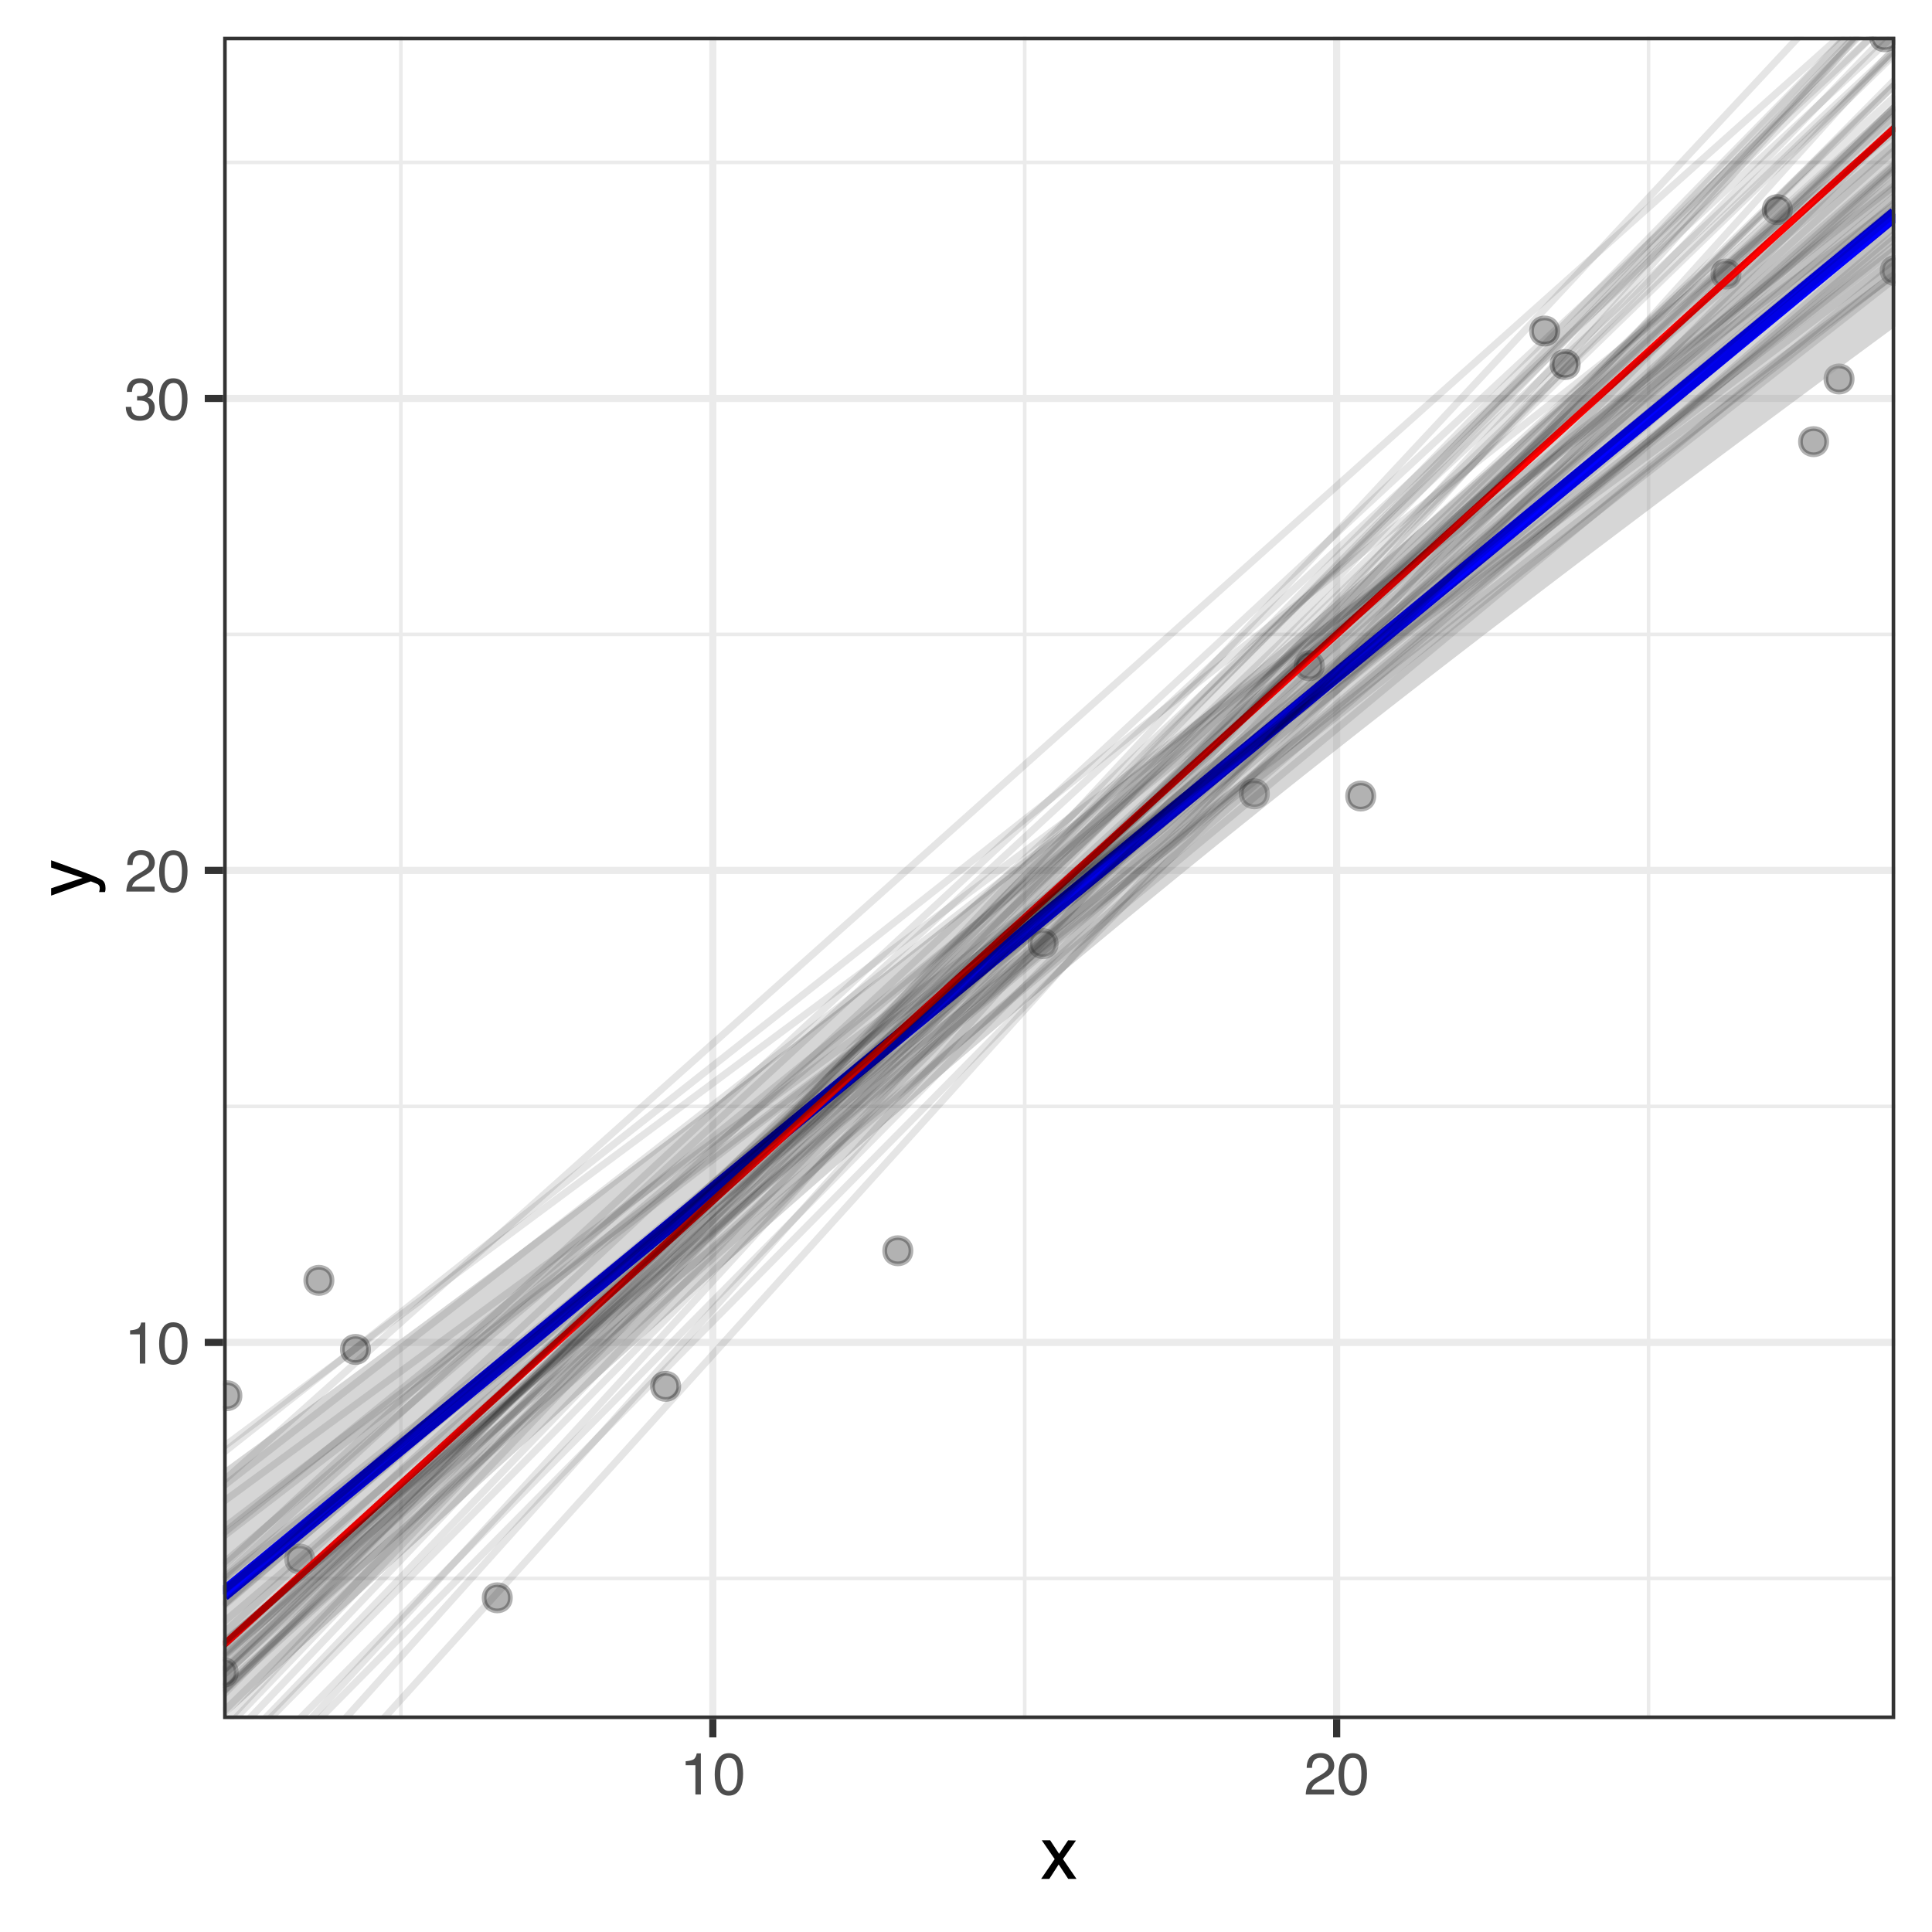 <?xml version="1.0" encoding="UTF-8"?>
<svg xmlns="http://www.w3.org/2000/svg" xmlns:xlink="http://www.w3.org/1999/xlink" width="288pt" height="288pt" viewBox="0 0 288 288" version="1.1">
<defs>
<g>
<symbol overflow="visible" id="glyph0-0">
<path style="stroke:none;" d="M 0.281 0 L 0.281 -6.312 L 5.297 -6.312 L 5.297 0 Z M 4.5 -0.797 L 4.5 -5.516 L 1.078 -5.516 L 1.078 -0.797 Z M 4.5 -0.797 "/>
</symbol>
<symbol overflow="visible" id="glyph0-1">
<path style="stroke:none;" d="M 0.844 -4.359 L 0.844 -4.953 C 1.395 -5.004 1.781 -5.094 2 -5.219 C 2.227 -5.344 2.395 -5.645 2.5 -6.125 L 3.109 -6.125 L 3.109 0 L 2.297 0 L 2.297 -4.359 Z M 0.844 -4.359 "/>
</symbol>
<symbol overflow="visible" id="glyph0-2">
<path style="stroke:none;" d="M 2.375 -6.156 C 3.176 -6.156 3.754 -5.828 4.109 -5.172 C 4.379 -4.66 4.516 -3.961 4.516 -3.078 C 4.516 -2.242 4.391 -1.555 4.141 -1.016 C 3.785 -0.223 3.195 0.172 2.375 0.172 C 1.633 0.172 1.082 -0.148 0.719 -0.797 C 0.426 -1.328 0.281 -2.047 0.281 -2.953 C 0.281 -3.648 0.367 -4.25 0.547 -4.75 C 0.879 -5.688 1.488 -6.156 2.375 -6.156 Z M 2.375 -0.531 C 2.77 -0.531 3.086 -0.707 3.328 -1.062 C 3.566 -1.426 3.688 -2.086 3.688 -3.047 C 3.688 -3.754 3.598 -4.332 3.422 -4.781 C 3.254 -5.227 2.922 -5.453 2.422 -5.453 C 1.973 -5.453 1.641 -5.238 1.422 -4.812 C 1.211 -4.383 1.109 -3.754 1.109 -2.922 C 1.109 -2.297 1.176 -1.789 1.312 -1.406 C 1.52 -0.82 1.875 -0.531 2.375 -0.531 Z M 2.375 -0.531 "/>
</symbol>
<symbol overflow="visible" id="glyph0-3">
<path style="stroke:none;" d="M 0.281 0 C 0.301 -0.531 0.406 -0.988 0.594 -1.375 C 0.789 -1.77 1.164 -2.129 1.719 -2.453 L 2.547 -2.922 C 2.91 -3.141 3.164 -3.328 3.312 -3.484 C 3.551 -3.711 3.672 -3.984 3.672 -4.297 C 3.672 -4.648 3.562 -4.93 3.344 -5.141 C 3.133 -5.359 2.848 -5.469 2.484 -5.469 C 1.961 -5.469 1.598 -5.266 1.391 -4.859 C 1.285 -4.648 1.227 -4.352 1.219 -3.969 L 0.422 -3.969 C 0.43 -4.5 0.531 -4.938 0.719 -5.281 C 1.051 -5.875 1.645 -6.172 2.5 -6.172 C 3.195 -6.172 3.707 -5.977 4.031 -5.594 C 4.363 -5.219 4.531 -4.797 4.531 -4.328 C 4.531 -3.836 4.352 -3.414 4 -3.062 C 3.801 -2.863 3.441 -2.617 2.922 -2.328 L 2.344 -2 C 2.062 -1.844 1.836 -1.695 1.672 -1.562 C 1.391 -1.312 1.211 -1.035 1.141 -0.734 L 4.5 -0.734 L 4.5 0 Z M 0.281 0 "/>
</symbol>
<symbol overflow="visible" id="glyph0-4">
<path style="stroke:none;" d="M 2.281 0.172 C 1.551 0.172 1.02 -0.023 0.688 -0.422 C 0.363 -0.828 0.203 -1.316 0.203 -1.891 L 1.016 -1.891 C 1.047 -1.492 1.117 -1.203 1.234 -1.016 C 1.441 -0.691 1.805 -0.531 2.328 -0.531 C 2.734 -0.531 3.055 -0.641 3.297 -0.859 C 3.547 -1.078 3.672 -1.359 3.672 -1.703 C 3.672 -2.129 3.539 -2.426 3.281 -2.594 C 3.031 -2.758 2.672 -2.844 2.203 -2.844 C 2.148 -2.844 2.098 -2.844 2.047 -2.844 C 1.992 -2.844 1.941 -2.844 1.891 -2.844 L 1.891 -3.516 C 1.973 -3.516 2.039 -3.508 2.094 -3.5 C 2.145 -3.5 2.203 -3.5 2.266 -3.5 C 2.555 -3.5 2.797 -3.547 2.984 -3.641 C 3.305 -3.797 3.469 -4.082 3.469 -4.5 C 3.469 -4.801 3.359 -5.035 3.141 -5.203 C 2.922 -5.367 2.672 -5.453 2.391 -5.453 C 1.867 -5.453 1.508 -5.281 1.312 -4.938 C 1.207 -4.75 1.145 -4.477 1.125 -4.125 L 0.359 -4.125 C 0.359 -4.582 0.453 -4.973 0.641 -5.297 C 0.953 -5.867 1.504 -6.156 2.297 -6.156 C 2.93 -6.156 3.422 -6.016 3.766 -5.734 C 4.109 -5.461 4.281 -5.062 4.281 -4.531 C 4.281 -4.145 4.176 -3.836 3.969 -3.609 C 3.844 -3.461 3.68 -3.348 3.484 -3.266 C 3.805 -3.172 4.055 -3 4.234 -2.75 C 4.422 -2.5 4.516 -2.191 4.516 -1.828 C 4.516 -1.234 4.316 -0.75 3.922 -0.375 C 3.535 -0.008 2.988 0.172 2.281 0.172 Z M 2.281 0.172 "/>
</symbol>
<symbol overflow="visible" id="glyph1-0">
<path style="stroke:none;" d="M 0.359 0 L 0.359 -7.891 L 6.625 -7.891 L 6.625 0 Z M 5.625 -0.984 L 5.625 -6.906 L 1.344 -6.906 L 1.344 -0.984 Z M 5.625 -0.984 "/>
</symbol>
<symbol overflow="visible" id="glyph1-1">
<path style="stroke:none;" d="M 0.156 -5.75 L 1.406 -5.75 L 2.734 -3.734 L 4.078 -5.75 L 5.25 -5.719 L 3.312 -2.953 L 5.328 0 L 4.094 0 L 2.672 -2.156 L 1.281 0 L 0.062 0 L 2.078 -2.953 Z M 0.156 -5.75 "/>
</symbol>
<symbol overflow="visible" id="glyph2-0">
<path style="stroke:none;" d="M 0 -0.359 L -7.891 -0.359 L -7.891 -6.625 L 0 -6.625 Z M -0.984 -5.625 L -6.906 -5.625 L -6.906 -1.344 L -0.984 -1.344 Z M -0.984 -5.625 "/>
</symbol>
<symbol overflow="visible" id="glyph2-1">
<path style="stroke:none;" d="M -5.75 -4.297 L -5.75 -5.375 C -5.383 -5.238 -4.547 -4.938 -3.234 -4.469 C -2.242 -4.113 -1.438 -3.816 -0.812 -3.578 C 0.656 -3.023 1.551 -2.633 1.875 -2.406 C 2.195 -2.176 2.359 -1.781 2.359 -1.219 C 2.359 -1.082 2.352 -0.977 2.344 -0.906 C 2.332 -0.832 2.312 -0.742 2.281 -0.641 L 1.406 -0.641 C 1.445 -0.805 1.473 -0.926 1.484 -1 C 1.492 -1.07 1.5 -1.141 1.5 -1.203 C 1.5 -1.379 1.469 -1.508 1.406 -1.594 C 1.352 -1.676 1.285 -1.75 1.203 -1.812 C 1.172 -1.82 1.02 -1.883 0.75 -2 C 0.488 -2.113 0.297 -2.191 0.172 -2.234 L -5.75 -0.109 L -5.75 -1.203 L -1.062 -2.75 Z M -5.891 -2.75 Z M -5.891 -2.75 "/>
</symbol>
</g>
<clipPath id="clip1">
  <path d="M 33.262 5.48 L 282.52 5.48 L 282.52 256.258 L 33.262 256.258 Z M 33.262 5.48 "/>
</clipPath>
<clipPath id="clip2">
  <path d="M 33.262 235 L 282.52 235 L 282.52 236 L 33.262 236 Z M 33.262 235 "/>
</clipPath>
<clipPath id="clip3">
  <path d="M 33.262 164 L 282.52 164 L 282.52 166 L 33.262 166 Z M 33.262 164 "/>
</clipPath>
<clipPath id="clip4">
  <path d="M 33.262 94 L 282.52 94 L 282.52 95 L 33.262 95 Z M 33.262 94 "/>
</clipPath>
<clipPath id="clip5">
  <path d="M 33.262 23 L 282.52 23 L 282.52 25 L 33.262 25 Z M 33.262 23 "/>
</clipPath>
<clipPath id="clip6">
  <path d="M 59 5.48 L 61 5.48 L 61 256.258 L 59 256.258 Z M 59 5.48 "/>
</clipPath>
<clipPath id="clip7">
  <path d="M 152 5.48 L 154 5.48 L 154 256.258 L 152 256.258 Z M 152 5.48 "/>
</clipPath>
<clipPath id="clip8">
  <path d="M 245 5.48 L 247 5.48 L 247 256.258 L 245 256.258 Z M 245 5.48 "/>
</clipPath>
<clipPath id="clip9">
  <path d="M 33.262 199 L 282.52 199 L 282.52 201 L 33.262 201 Z M 33.262 199 "/>
</clipPath>
<clipPath id="clip10">
  <path d="M 33.262 129 L 282.52 129 L 282.52 131 L 33.262 131 Z M 33.262 129 "/>
</clipPath>
<clipPath id="clip11">
  <path d="M 33.262 58 L 282.52 58 L 282.52 60 L 33.262 60 Z M 33.262 58 "/>
</clipPath>
<clipPath id="clip12">
  <path d="M 105 5.48 L 107 5.48 L 107 256.258 L 105 256.258 Z M 105 5.48 "/>
</clipPath>
<clipPath id="clip13">
  <path d="M 198 5.48 L 200 5.48 L 200 256.258 L 198 256.258 Z M 198 5.48 "/>
</clipPath>
<clipPath id="clip14">
  <path d="M 278 5.48 L 282.52 5.48 L 282.52 8 L 278 8 Z M 278 5.48 "/>
</clipPath>
<clipPath id="clip15">
  <path d="M 33.262 206 L 36 206 L 36 211 L 33.262 211 Z M 33.262 206 "/>
</clipPath>
<clipPath id="clip16">
  <path d="M 33.262 205 L 37 205 L 37 211 L 33.262 211 Z M 33.262 205 "/>
</clipPath>
<clipPath id="clip17">
  <path d="M 33.262 247 L 36 247 L 36 252 L 33.262 252 Z M 33.262 247 "/>
</clipPath>
<clipPath id="clip18">
  <path d="M 33.262 246 L 36 246 L 36 252 L 33.262 252 Z M 33.262 246 "/>
</clipPath>
<clipPath id="clip19">
  <path d="M 280 38 L 282.52 38 L 282.52 43 L 280 43 Z M 280 38 "/>
</clipPath>
<clipPath id="clip20">
  <path d="M 33.262 15 L 282.52 15 L 282.52 256.258 L 33.262 256.258 Z M 33.262 15 "/>
</clipPath>
<clipPath id="clip21">
  <path d="M 33.262 30 L 282.52 30 L 282.52 239 L 33.262 239 Z M 33.262 30 "/>
</clipPath>
<clipPath id="clip22">
  <path d="M 33.262 18 L 282.52 18 L 282.52 246 L 33.262 246 Z M 33.262 18 "/>
</clipPath>
<clipPath id="clip23">
  <path d="M 33.262 5.48 L 282 5.48 L 282 254 L 33.262 254 Z M 33.262 5.48 "/>
</clipPath>
<clipPath id="clip24">
  <path d="M 33.262 6 L 282.52 6 L 282.52 256.258 L 33.262 256.258 Z M 33.262 6 "/>
</clipPath>
<clipPath id="clip25">
  <path d="M 33.262 24 L 282.52 24 L 282.52 253 L 33.262 253 Z M 33.262 24 "/>
</clipPath>
<clipPath id="clip26">
  <path d="M 33.262 28 L 282.52 28 L 282.52 238 L 33.262 238 Z M 33.262 28 "/>
</clipPath>
<clipPath id="clip27">
  <path d="M 33.262 27 L 282.52 27 L 282.52 240 L 33.262 240 Z M 33.262 27 "/>
</clipPath>
<clipPath id="clip28">
  <path d="M 33.262 5.48 L 282.52 5.48 L 282.52 250 L 33.262 250 Z M 33.262 5.48 "/>
</clipPath>
<clipPath id="clip29">
  <path d="M 33.262 30 L 282.52 30 L 282.52 238 L 33.262 238 Z M 33.262 30 "/>
</clipPath>
<clipPath id="clip30">
  <path d="M 33.262 21 L 282.52 21 L 282.52 248 L 33.262 248 Z M 33.262 21 "/>
</clipPath>
<clipPath id="clip31">
  <path d="M 33.262 35 L 282.52 35 L 282.52 236 L 33.262 236 Z M 33.262 35 "/>
</clipPath>
<clipPath id="clip32">
  <path d="M 33.262 20 L 282.52 20 L 282.52 234 L 33.262 234 Z M 33.262 20 "/>
</clipPath>
<clipPath id="clip33">
  <path d="M 33.262 40 L 282.52 40 L 282.52 237 L 33.262 237 Z M 33.262 40 "/>
</clipPath>
<clipPath id="clip34">
  <path d="M 33.262 7 L 282.52 7 L 282.52 249 L 33.262 249 Z M 33.262 7 "/>
</clipPath>
<clipPath id="clip35">
  <path d="M 33.262 16 L 282.52 16 L 282.52 246 L 33.262 246 Z M 33.262 16 "/>
</clipPath>
<clipPath id="clip36">
  <path d="M 33.262 40 L 282.52 40 L 282.52 225 L 33.262 225 Z M 33.262 40 "/>
</clipPath>
<clipPath id="clip37">
  <path d="M 33.262 5.48 L 282.52 5.48 L 282.52 256.258 L 33.262 256.258 Z M 33.262 5.48 "/>
</clipPath>
<clipPath id="clip38">
  <path d="M 33.262 13 L 282.52 13 L 282.52 245 L 33.262 245 Z M 33.262 13 "/>
</clipPath>
<clipPath id="clip39">
  <path d="M 33.262 5.48 L 281 5.48 L 281 222 L 33.262 222 Z M 33.262 5.48 "/>
</clipPath>
<clipPath id="clip40">
  <path d="M 33.262 15 L 282.52 15 L 282.52 256.258 L 33.262 256.258 Z M 33.262 15 "/>
</clipPath>
<clipPath id="clip41">
  <path d="M 33.262 11 L 282.52 11 L 282.52 256.258 L 33.262 256.258 Z M 33.262 11 "/>
</clipPath>
<clipPath id="clip42">
  <path d="M 33.262 36 L 282.52 36 L 282.52 230 L 33.262 230 Z M 33.262 36 "/>
</clipPath>
<clipPath id="clip43">
  <path d="M 33.262 34 L 282.52 34 L 282.52 246 L 33.262 246 Z M 33.262 34 "/>
</clipPath>
<clipPath id="clip44">
  <path d="M 33.262 7 L 282.52 7 L 282.52 251 L 33.262 251 Z M 33.262 7 "/>
</clipPath>
<clipPath id="clip45">
  <path d="M 33.262 23 L 282.52 23 L 282.52 240 L 33.262 240 Z M 33.262 23 "/>
</clipPath>
<clipPath id="clip46">
  <path d="M 33.262 5.48 L 282.52 5.48 L 282.52 256.258 L 33.262 256.258 Z M 33.262 5.48 "/>
</clipPath>
<clipPath id="clip47">
  <path d="M 33.262 5.48 L 282.52 5.48 L 282.52 236 L 33.262 236 Z M 33.262 5.48 "/>
</clipPath>
<clipPath id="clip48">
  <path d="M 33.262 19 L 282.52 19 L 282.52 218 L 33.262 218 Z M 33.262 19 "/>
</clipPath>
<clipPath id="clip49">
  <path d="M 33.262 5.48 L 274 5.48 L 274 256.258 L 33.262 256.258 Z M 33.262 5.48 "/>
</clipPath>
<clipPath id="clip50">
  <path d="M 33.262 15 L 282.52 15 L 282.52 250 L 33.262 250 Z M 33.262 15 "/>
</clipPath>
<clipPath id="clip51">
  <path d="M 33.262 5.48 L 282.52 5.48 L 282.52 235 L 33.262 235 Z M 33.262 5.48 "/>
</clipPath>
<clipPath id="clip52">
  <path d="M 33.262 34 L 282.52 34 L 282.52 246 L 33.262 246 Z M 33.262 34 "/>
</clipPath>
<clipPath id="clip53">
  <path d="M 33.262 11 L 282.52 11 L 282.52 253 L 33.262 253 Z M 33.262 11 "/>
</clipPath>
<clipPath id="clip54">
  <path d="M 33.262 24 L 282.52 24 L 282.52 251 L 33.262 251 Z M 33.262 24 "/>
</clipPath>
<clipPath id="clip55">
  <path d="M 33.262 5.48 L 282.52 5.48 L 282.52 253 L 33.262 253 Z M 33.262 5.48 "/>
</clipPath>
<clipPath id="clip56">
  <path d="M 33.262 12 L 282.52 12 L 282.52 256 L 33.262 256 Z M 33.262 12 "/>
</clipPath>
<clipPath id="clip57">
  <path d="M 33.262 26 L 282.52 26 L 282.52 230 L 33.262 230 Z M 33.262 26 "/>
</clipPath>
<clipPath id="clip58">
  <path d="M 33.262 15 L 282.52 15 L 282.52 250 L 33.262 250 Z M 33.262 15 "/>
</clipPath>
<clipPath id="clip59">
  <path d="M 33.262 24 L 282.52 24 L 282.52 248 L 33.262 248 Z M 33.262 24 "/>
</clipPath>
<clipPath id="clip60">
  <path d="M 33.262 38 L 282.52 38 L 282.52 229 L 33.262 229 Z M 33.262 38 "/>
</clipPath>
<clipPath id="clip61">
  <path d="M 33.262 5.48 L 282.52 5.48 L 282.52 256.258 L 33.262 256.258 Z M 33.262 5.48 "/>
</clipPath>
<clipPath id="clip62">
  <path d="M 33.262 31 L 282.52 31 L 282.52 246 L 33.262 246 Z M 33.262 31 "/>
</clipPath>
<clipPath id="clip63">
  <path d="M 33.262 40 L 282.52 40 L 282.52 238 L 33.262 238 Z M 33.262 40 "/>
</clipPath>
<clipPath id="clip64">
  <path d="M 33.262 27 L 282.52 27 L 282.52 223 L 33.262 223 Z M 33.262 27 "/>
</clipPath>
<clipPath id="clip65">
  <path d="M 33.262 29 L 282.52 29 L 282.52 217 L 33.262 217 Z M 33.262 29 "/>
</clipPath>
<clipPath id="clip66">
  <path d="M 33.262 6 L 282.52 6 L 282.52 240 L 33.262 240 Z M 33.262 6 "/>
</clipPath>
<clipPath id="clip67">
  <path d="M 33.262 33 L 282.52 33 L 282.52 252 L 33.262 252 Z M 33.262 33 "/>
</clipPath>
<clipPath id="clip68">
  <path d="M 33.262 18 L 282.52 18 L 282.52 256.258 L 33.262 256.258 Z M 33.262 18 "/>
</clipPath>
<clipPath id="clip69">
  <path d="M 33.262 29 L 282.52 29 L 282.52 243 L 33.262 243 Z M 33.262 29 "/>
</clipPath>
<clipPath id="clip70">
  <path d="M 33.262 38 L 282.52 38 L 282.52 248 L 33.262 248 Z M 33.262 38 "/>
</clipPath>
<clipPath id="clip71">
  <path d="M 33.262 5.48 L 282 5.48 L 282 256.258 L 33.262 256.258 Z M 33.262 5.48 "/>
</clipPath>
<clipPath id="clip72">
  <path d="M 33.262 5.48 L 282.52 5.48 L 282.52 256.258 L 33.262 256.258 Z M 33.262 5.48 "/>
</clipPath>
</defs>
<g id="surface55">
<rect x="0" y="0" width="288" height="288" style="fill:rgb(100%,100%,100%);fill-opacity:1;stroke:none;"/>
<rect x="0" y="0" width="288" height="288" style="fill:rgb(100%,100%,100%);fill-opacity:1;stroke:none;"/>
<path style="fill:none;stroke-width:1.067;stroke-linecap:round;stroke-linejoin:round;stroke:rgb(100%,100%,100%);stroke-opacity:1;stroke-miterlimit:10;" d="M 0 288 L 288 288 L 288 0 L 0 0 Z M 0 288 "/>
<g clip-path="url(#clip1)" clip-rule="nonzero">
<path style=" stroke:none;fill-rule:nonzero;fill:rgb(100%,100%,100%);fill-opacity:1;" d="M 33.262 256.254 L 282.52 256.254 L 282.52 5.477 L 33.262 5.477 Z M 33.262 256.254 "/>
</g>
<g clip-path="url(#clip2)" clip-rule="nonzero">
<path style="fill:none;stroke-width:0.533;stroke-linecap:butt;stroke-linejoin:round;stroke:rgb(92.157%,92.157%,92.157%);stroke-opacity:1;stroke-miterlimit:10;" d="M 33.262 235.293 L 282.52 235.293 "/>
</g>
<g clip-path="url(#clip3)" clip-rule="nonzero">
<path style="fill:none;stroke-width:0.533;stroke-linecap:butt;stroke-linejoin:round;stroke:rgb(92.157%,92.157%,92.157%);stroke-opacity:1;stroke-miterlimit:10;" d="M 33.262 164.934 L 282.52 164.934 "/>
</g>
<g clip-path="url(#clip4)" clip-rule="nonzero">
<path style="fill:none;stroke-width:0.533;stroke-linecap:butt;stroke-linejoin:round;stroke:rgb(92.157%,92.157%,92.157%);stroke-opacity:1;stroke-miterlimit:10;" d="M 33.262 94.57 L 282.52 94.57 "/>
</g>
<g clip-path="url(#clip5)" clip-rule="nonzero">
<path style="fill:none;stroke-width:0.533;stroke-linecap:butt;stroke-linejoin:round;stroke:rgb(92.157%,92.157%,92.157%);stroke-opacity:1;stroke-miterlimit:10;" d="M 33.262 24.207 L 282.52 24.207 "/>
</g>
<g clip-path="url(#clip6)" clip-rule="nonzero">
<path style="fill:none;stroke-width:0.533;stroke-linecap:butt;stroke-linejoin:round;stroke:rgb(92.157%,92.157%,92.157%);stroke-opacity:1;stroke-miterlimit:10;" d="M 59.758 256.254 L 59.758 5.48 "/>
</g>
<g clip-path="url(#clip7)" clip-rule="nonzero">
<path style="fill:none;stroke-width:0.533;stroke-linecap:butt;stroke-linejoin:round;stroke:rgb(92.157%,92.157%,92.157%);stroke-opacity:1;stroke-miterlimit:10;" d="M 152.754 256.254 L 152.754 5.48 "/>
</g>
<g clip-path="url(#clip8)" clip-rule="nonzero">
<path style="fill:none;stroke-width:0.533;stroke-linecap:butt;stroke-linejoin:round;stroke:rgb(92.157%,92.157%,92.157%);stroke-opacity:1;stroke-miterlimit:10;" d="M 245.75 256.254 L 245.75 5.48 "/>
</g>
<g clip-path="url(#clip9)" clip-rule="nonzero">
<path style="fill:none;stroke-width:1.067;stroke-linecap:butt;stroke-linejoin:round;stroke:rgb(92.157%,92.157%,92.157%);stroke-opacity:1;stroke-miterlimit:10;" d="M 33.262 200.113 L 282.52 200.113 "/>
</g>
<g clip-path="url(#clip10)" clip-rule="nonzero">
<path style="fill:none;stroke-width:1.067;stroke-linecap:butt;stroke-linejoin:round;stroke:rgb(92.157%,92.157%,92.157%);stroke-opacity:1;stroke-miterlimit:10;" d="M 33.262 129.75 L 282.52 129.75 "/>
</g>
<g clip-path="url(#clip11)" clip-rule="nonzero">
<path style="fill:none;stroke-width:1.067;stroke-linecap:butt;stroke-linejoin:round;stroke:rgb(92.157%,92.157%,92.157%);stroke-opacity:1;stroke-miterlimit:10;" d="M 33.262 59.391 L 282.52 59.391 "/>
</g>
<g clip-path="url(#clip12)" clip-rule="nonzero">
<path style="fill:none;stroke-width:1.067;stroke-linecap:butt;stroke-linejoin:round;stroke:rgb(92.157%,92.157%,92.157%);stroke-opacity:1;stroke-miterlimit:10;" d="M 106.258 256.254 L 106.258 5.48 "/>
</g>
<g clip-path="url(#clip13)" clip-rule="nonzero">
<path style="fill:none;stroke-width:1.067;stroke-linecap:butt;stroke-linejoin:round;stroke:rgb(92.157%,92.157%,92.157%);stroke-opacity:1;stroke-miterlimit:10;" d="M 199.254 256.254 L 199.254 5.48 "/>
</g>
<path style="fill-rule:nonzero;fill:rgb(0%,0%,0%);fill-opacity:0.302;stroke-width:0.709;stroke-linecap:round;stroke-linejoin:round;stroke:rgb(0%,0%,0%);stroke-opacity:0.302;stroke-miterlimit:10;" d="M 276.098 56.496 C 276.098 59.102 272.188 59.102 272.188 56.496 C 272.188 53.891 276.098 53.891 276.098 56.496 "/>
<g clip-path="url(#clip14)" clip-rule="nonzero">
<path style="fill-rule:nonzero;fill:rgb(0%,0%,0%);fill-opacity:0.302;stroke-width:0.709;stroke-linecap:round;stroke-linejoin:round;stroke:rgb(0%,0%,0%);stroke-opacity:0.302;stroke-miterlimit:10;" d="M 282.887 5.48 C 282.887 8.086 278.977 8.086 278.977 5.48 C 278.977 2.875 282.887 2.875 282.887 5.48 "/>
</g>
<g clip-path="url(#clip15)" clip-rule="nonzero">
<path style=" stroke:none;fill-rule:nonzero;fill:rgb(0%,0%,0%);fill-opacity:0.302;" d="M 35.777 208.055 C 35.777 210.66 31.867 210.66 31.867 208.055 C 31.867 205.449 35.777 205.449 35.777 208.055 "/>
</g>
<g clip-path="url(#clip16)" clip-rule="nonzero">
<path style="fill:none;stroke-width:0.709;stroke-linecap:round;stroke-linejoin:round;stroke:rgb(0%,0%,0%);stroke-opacity:0.302;stroke-miterlimit:10;" d="M 35.777 208.055 C 35.777 210.66 31.867 210.66 31.867 208.055 C 31.867 205.449 35.777 205.449 35.777 208.055 "/>
</g>
<path style="fill-rule:nonzero;fill:rgb(0%,0%,0%);fill-opacity:0.302;stroke-width:0.709;stroke-linecap:round;stroke-linejoin:round;stroke:rgb(0%,0%,0%);stroke-opacity:0.302;stroke-miterlimit:10;" d="M 157.453 140.668 C 157.453 143.273 153.543 143.273 153.543 140.668 C 153.543 138.059 157.453 138.059 157.453 140.668 "/>
<path style="fill-rule:nonzero;fill:rgb(0%,0%,0%);fill-opacity:0.302;stroke-width:0.709;stroke-linecap:round;stroke-linejoin:round;stroke:rgb(0%,0%,0%);stroke-opacity:0.302;stroke-miterlimit:10;" d="M 197.125 99.238 C 197.125 101.848 193.215 101.848 193.215 99.238 C 193.215 96.633 197.125 96.633 197.125 99.238 "/>
<path style="fill-rule:nonzero;fill:rgb(0%,0%,0%);fill-opacity:0.302;stroke-width:0.709;stroke-linecap:round;stroke-linejoin:round;stroke:rgb(0%,0%,0%);stroke-opacity:0.302;stroke-miterlimit:10;" d="M 235.27 54.332 C 235.27 56.941 231.363 56.941 231.363 54.332 C 231.363 51.727 235.27 51.727 235.27 54.332 "/>
<g clip-path="url(#clip17)" clip-rule="nonzero">
<path style=" stroke:none;fill-rule:nonzero;fill:rgb(0%,0%,0%);fill-opacity:0.302;" d="M 35.219 249.301 C 35.219 251.906 31.309 251.906 31.309 249.301 C 31.309 246.691 35.219 246.691 35.219 249.301 "/>
</g>
<g clip-path="url(#clip18)" clip-rule="nonzero">
<path style="fill:none;stroke-width:0.709;stroke-linecap:round;stroke-linejoin:round;stroke:rgb(0%,0%,0%);stroke-opacity:0.302;stroke-miterlimit:10;" d="M 35.219 249.301 C 35.219 251.906 31.309 251.906 31.309 249.301 C 31.309 246.691 35.219 246.691 35.219 249.301 "/>
</g>
<path style="fill-rule:nonzero;fill:rgb(0%,0%,0%);fill-opacity:0.302;stroke-width:0.709;stroke-linecap:round;stroke-linejoin:round;stroke:rgb(0%,0%,0%);stroke-opacity:0.302;stroke-miterlimit:10;" d="M 266.898 31.25 C 266.898 33.859 262.988 33.859 262.988 31.25 C 262.988 28.645 266.898 28.645 266.898 31.25 "/>
<path style="fill-rule:nonzero;fill:rgb(0%,0%,0%);fill-opacity:0.302;stroke-width:0.709;stroke-linecap:round;stroke-linejoin:round;stroke:rgb(0%,0%,0%);stroke-opacity:0.302;stroke-miterlimit:10;" d="M 101.18 206.66 C 101.18 209.266 97.27 209.266 97.27 206.66 C 97.27 204.055 101.18 204.055 101.18 206.66 "/>
<path style="fill-rule:nonzero;fill:rgb(0%,0%,0%);fill-opacity:0.302;stroke-width:0.709;stroke-linecap:round;stroke-linejoin:round;stroke:rgb(0%,0%,0%);stroke-opacity:0.302;stroke-miterlimit:10;" d="M 76.082 238.184 C 76.082 240.789 72.172 240.789 72.172 238.184 C 72.172 235.578 76.082 235.578 76.082 238.184 "/>
<g clip-path="url(#clip19)" clip-rule="nonzero">
<path style="fill-rule:nonzero;fill:rgb(0%,0%,0%);fill-opacity:0.302;stroke-width:0.709;stroke-linecap:round;stroke-linejoin:round;stroke:rgb(0%,0%,0%);stroke-opacity:0.302;stroke-miterlimit:10;" d="M 284.477 40.336 C 284.477 42.945 280.566 42.945 280.566 40.336 C 280.566 37.73 284.477 37.73 284.477 40.336 "/>
</g>
<path style="fill-rule:nonzero;fill:rgb(0%,0%,0%);fill-opacity:0.302;stroke-width:0.709;stroke-linecap:round;stroke-linejoin:round;stroke:rgb(0%,0%,0%);stroke-opacity:0.302;stroke-miterlimit:10;" d="M 46.637 232.402 C 46.637 235.012 42.73 235.012 42.73 232.402 C 42.73 229.797 46.637 229.797 46.637 232.402 "/>
<path style="fill-rule:nonzero;fill:rgb(0%,0%,0%);fill-opacity:0.302;stroke-width:0.709;stroke-linecap:round;stroke-linejoin:round;stroke:rgb(0%,0%,0%);stroke-opacity:0.302;stroke-miterlimit:10;" d="M 54.941 201.16 C 54.941 203.766 51.035 203.766 51.035 201.16 C 51.035 198.551 54.941 198.551 54.941 201.16 "/>
<path style="fill-rule:nonzero;fill:rgb(0%,0%,0%);fill-opacity:0.302;stroke-width:0.709;stroke-linecap:round;stroke-linejoin:round;stroke:rgb(0%,0%,0%);stroke-opacity:0.302;stroke-miterlimit:10;" d="M 204.797 118.664 C 204.797 121.27 200.887 121.27 200.887 118.664 C 200.887 116.059 204.797 116.059 204.797 118.664 "/>
<path style="fill-rule:nonzero;fill:rgb(0%,0%,0%);fill-opacity:0.302;stroke-width:0.709;stroke-linecap:round;stroke-linejoin:round;stroke:rgb(0%,0%,0%);stroke-opacity:0.302;stroke-miterlimit:10;" d="M 272.301 65.84 C 272.301 68.445 268.395 68.445 268.395 65.84 C 268.395 63.234 272.301 63.234 272.301 65.84 "/>
<path style="fill-rule:nonzero;fill:rgb(0%,0%,0%);fill-opacity:0.302;stroke-width:0.709;stroke-linecap:round;stroke-linejoin:round;stroke:rgb(0%,0%,0%);stroke-opacity:0.302;stroke-miterlimit:10;" d="M 188.941 118.328 C 188.941 120.934 185.031 120.934 185.031 118.328 C 185.031 115.723 188.941 115.723 188.941 118.328 "/>
<path style="fill-rule:nonzero;fill:rgb(0%,0%,0%);fill-opacity:0.302;stroke-width:0.709;stroke-linecap:round;stroke-linejoin:round;stroke:rgb(0%,0%,0%);stroke-opacity:0.302;stroke-miterlimit:10;" d="M 232.211 49.348 C 232.211 51.953 228.301 51.953 228.301 49.348 C 228.301 46.742 232.211 46.742 232.211 49.348 "/>
<path style="fill-rule:nonzero;fill:rgb(0%,0%,0%);fill-opacity:0.302;stroke-width:0.709;stroke-linecap:round;stroke-linejoin:round;stroke:rgb(0%,0%,0%);stroke-opacity:0.302;stroke-miterlimit:10;" d="M 49.492 190.859 C 49.492 193.469 45.582 193.469 45.582 190.859 C 45.582 188.254 49.492 188.254 49.492 190.859 "/>
<path style="fill-rule:nonzero;fill:rgb(0%,0%,0%);fill-opacity:0.302;stroke-width:0.709;stroke-linecap:round;stroke-linejoin:round;stroke:rgb(0%,0%,0%);stroke-opacity:0.302;stroke-miterlimit:10;" d="M 259.246 40.848 C 259.246 43.453 255.336 43.453 255.336 40.848 C 255.336 38.242 259.246 38.242 259.246 40.848 "/>
<path style="fill-rule:nonzero;fill:rgb(0%,0%,0%);fill-opacity:0.302;stroke-width:0.709;stroke-linecap:round;stroke-linejoin:round;stroke:rgb(0%,0%,0%);stroke-opacity:0.302;stroke-miterlimit:10;" d="M 135.793 186.449 C 135.793 189.055 131.883 189.055 131.883 186.449 C 131.883 183.844 135.793 183.844 135.793 186.449 "/>
<g clip-path="url(#clip20)" clip-rule="nonzero">
<path style=" stroke:none;fill-rule:nonzero;fill:rgb(60%,60%,60%);fill-opacity:0.4;" d="M 33.262 219.078 L 39.574 214.461 L 42.73 212.145 L 45.883 209.828 L 49.039 207.512 L 55.352 202.863 L 58.504 200.535 L 61.66 198.207 L 64.816 195.871 L 67.969 193.531 L 71.125 191.191 L 74.281 188.844 L 77.438 186.492 L 80.59 184.141 L 86.902 179.414 L 90.055 177.043 L 93.211 174.668 L 96.367 172.289 L 99.523 169.902 L 102.676 167.508 L 105.832 165.105 L 108.988 162.699 L 112.141 160.285 L 115.297 157.863 L 118.453 155.43 L 121.609 152.992 L 124.762 150.543 L 127.918 148.086 L 131.074 145.621 L 134.227 143.145 L 137.383 140.656 L 140.539 138.16 L 143.695 135.648 L 146.848 133.129 L 150.004 130.598 L 153.16 128.059 L 156.316 125.504 L 159.469 122.938 L 162.625 120.355 L 165.781 117.766 L 168.934 115.164 L 172.09 112.547 L 175.246 109.918 L 178.402 107.277 L 181.555 104.625 L 184.711 101.961 L 187.867 99.285 L 191.02 96.598 L 194.176 93.898 L 197.332 91.188 L 200.488 88.469 L 203.641 85.738 L 206.797 82.996 L 209.953 80.246 L 213.105 77.488 L 216.262 74.719 L 219.418 71.941 L 222.574 69.156 L 225.727 66.363 L 228.883 63.562 L 232.039 60.758 L 235.191 57.941 L 238.348 55.121 L 241.504 52.293 L 244.66 49.461 L 247.812 46.621 L 250.969 43.777 L 254.125 40.93 L 257.281 38.078 L 260.434 35.219 L 263.59 32.355 L 266.746 29.488 L 269.898 26.621 L 273.055 23.746 L 279.367 17.988 L 282.52 15.102 L 282.52 48.688 L 279.367 51.012 L 276.211 53.34 L 273.055 55.672 L 269.898 58.008 L 266.746 60.348 L 263.59 62.688 L 260.434 65.035 L 257.281 67.387 L 254.125 69.742 L 247.812 74.469 L 244.66 76.84 L 238.348 81.598 L 235.191 83.988 L 232.039 86.383 L 228.883 88.785 L 225.727 91.195 L 222.574 93.609 L 219.418 96.035 L 216.262 98.469 L 213.105 100.91 L 209.953 103.359 L 206.797 105.816 L 203.641 108.285 L 200.488 110.766 L 197.332 113.254 L 194.176 115.754 L 191.02 118.266 L 187.867 120.785 L 184.711 123.32 L 181.555 125.863 L 178.402 128.422 L 175.246 130.992 L 172.09 133.574 L 168.934 136.168 L 165.781 138.773 L 162.625 141.391 L 159.469 144.02 L 156.316 146.664 L 153.16 149.32 L 150.004 151.984 L 146.848 154.664 L 143.695 157.355 L 140.539 160.055 L 137.383 162.766 L 134.227 165.488 L 131.074 168.223 L 127.918 170.965 L 124.762 173.719 L 121.609 176.48 L 118.453 179.25 L 115.297 182.027 L 112.141 184.816 L 108.988 187.609 L 105.832 190.41 L 102.676 193.219 L 99.523 196.035 L 96.367 198.859 L 93.211 201.688 L 90.055 204.52 L 86.902 207.359 L 83.746 210.203 L 80.59 213.055 L 77.438 215.91 L 74.281 218.77 L 71.125 221.633 L 67.969 224.5 L 64.816 227.371 L 58.504 233.121 L 55.352 236.004 L 49.039 241.777 L 45.883 244.668 L 42.73 247.562 L 39.574 250.457 L 33.262 256.254 Z M 33.262 219.078 "/>
</g>
<g clip-path="url(#clip21)" clip-rule="nonzero">
<path style="fill:none;stroke-width:2.134;stroke-linecap:butt;stroke-linejoin:round;stroke:rgb(0%,0%,100%);stroke-opacity:1;stroke-miterlimit:10;" d="M 33.262 237.668 L 42.73 229.852 L 45.883 227.25 L 55.352 219.434 L 58.504 216.828 L 61.66 214.227 L 64.816 211.621 L 67.969 209.016 L 74.281 203.805 L 77.438 201.203 L 80.59 198.598 L 86.902 193.387 L 90.055 190.781 L 93.211 188.176 L 96.367 185.574 L 99.523 182.969 L 102.676 180.363 L 108.988 175.152 L 112.141 172.551 L 121.609 164.734 L 124.762 162.129 L 127.918 159.527 L 131.074 156.922 L 134.227 154.316 L 140.539 149.105 L 143.695 146.504 L 146.848 143.898 L 156.316 136.082 L 159.469 133.477 L 162.625 130.875 L 165.781 128.27 L 168.934 125.664 L 175.246 120.453 L 178.402 117.852 L 181.555 115.246 L 187.867 110.035 L 191.02 107.43 L 194.176 104.828 L 200.488 99.617 L 203.641 97.012 L 206.797 94.406 L 209.953 91.805 L 213.105 89.199 L 222.574 81.383 L 225.727 78.777 L 228.883 76.176 L 232.039 73.57 L 235.191 70.965 L 241.504 65.754 L 244.66 63.152 L 247.812 60.547 L 257.281 52.73 L 260.434 50.129 L 266.746 44.918 L 269.898 42.312 L 273.055 39.707 L 276.211 37.105 L 279.367 34.5 L 282.52 31.895 "/>
</g>
<g clip-path="url(#clip22)" clip-rule="nonzero">
<path style="fill:none;stroke-width:1.067;stroke-linecap:butt;stroke-linejoin:round;stroke:rgb(100%,0%,0%);stroke-opacity:1;stroke-miterlimit:10;" d="M 33.262 245.277 L 35.758 243.016 L 38.25 240.75 L 43.234 236.227 L 45.727 233.961 L 48.219 231.699 L 50.711 229.434 L 55.695 224.91 L 58.188 222.645 L 60.684 220.383 L 63.176 218.121 L 65.668 215.855 L 70.652 211.332 L 73.145 209.066 L 78.129 204.543 L 80.621 202.277 L 83.113 200.016 L 85.609 197.754 L 88.102 195.488 L 90.594 193.227 L 93.086 190.961 L 98.07 186.438 L 100.562 184.172 L 105.547 179.648 L 108.039 177.383 L 110.535 175.121 L 113.027 172.859 L 115.52 170.594 L 120.504 166.07 L 122.996 163.805 L 127.98 159.281 L 130.473 157.016 L 132.965 154.754 L 135.457 152.488 L 137.953 150.227 L 140.445 147.965 L 142.938 145.699 L 147.922 141.176 L 150.414 138.91 L 155.398 134.387 L 157.891 132.121 L 160.383 129.859 L 162.879 127.598 L 165.371 125.332 L 170.355 120.809 L 172.848 118.543 L 175.34 116.281 L 177.832 114.016 L 182.816 109.492 L 185.309 107.227 L 187.805 104.965 L 190.297 102.703 L 192.789 100.438 L 197.773 95.914 L 200.266 93.648 L 205.25 89.125 L 207.742 86.859 L 210.234 84.598 L 212.73 82.336 L 215.223 80.07 L 217.715 77.809 L 220.207 75.543 L 225.191 71.02 L 227.684 68.754 L 232.668 64.23 L 235.16 61.965 L 237.656 59.703 L 240.148 57.441 L 242.641 55.176 L 247.625 50.652 L 250.117 48.387 L 255.102 43.863 L 257.594 41.598 L 260.086 39.336 L 262.578 37.07 L 265.074 34.809 L 267.566 32.547 L 270.059 30.281 L 275.043 25.758 L 277.535 23.492 L 282.52 18.969 "/>
</g>
<g clip-path="url(#clip23)" clip-rule="nonzero">
<path style="fill:none;stroke-width:1.067;stroke-linecap:butt;stroke-linejoin:round;stroke:rgb(0%,0%,0%);stroke-opacity:0.102;stroke-miterlimit:10;" d="M 33.262 252.68 L 280.508 0 "/>
</g>
<g clip-path="url(#clip24)" clip-rule="nonzero">
<path style="fill:none;stroke-width:1.067;stroke-linecap:butt;stroke-linejoin:round;stroke:rgb(0%,0%,0%);stroke-opacity:0.102;stroke-miterlimit:10;" d="M 33.262 282.637 L 282.52 7.02 "/>
</g>
<g clip-path="url(#clip25)" clip-rule="nonzero">
<path style="fill:none;stroke-width:1.067;stroke-linecap:butt;stroke-linejoin:round;stroke:rgb(0%,0%,0%);stroke-opacity:0.102;stroke-miterlimit:10;" d="M 33.262 252.184 L 282.52 25.402 "/>
</g>
<g clip-path="url(#clip26)" clip-rule="nonzero">
<path style="fill:none;stroke-width:1.067;stroke-linecap:butt;stroke-linejoin:round;stroke:rgb(0%,0%,0%);stroke-opacity:0.102;stroke-miterlimit:10;" d="M 33.262 237.324 L 282.52 29.191 "/>
</g>
<g clip-path="url(#clip27)" clip-rule="nonzero">
<path style="fill:none;stroke-width:1.067;stroke-linecap:butt;stroke-linejoin:round;stroke:rgb(0%,0%,0%);stroke-opacity:0.102;stroke-miterlimit:10;" d="M 33.262 239.262 L 282.52 27.922 "/>
</g>
<g clip-path="url(#clip28)" clip-rule="nonzero">
<path style="fill:none;stroke-width:1.067;stroke-linecap:butt;stroke-linejoin:round;stroke:rgb(0%,0%,0%);stroke-opacity:0.102;stroke-miterlimit:10;" d="M 33.262 249 L 282.52 1.996 "/>
</g>
<g clip-path="url(#clip29)" clip-rule="nonzero">
<path style="fill:none;stroke-width:1.067;stroke-linecap:butt;stroke-linejoin:round;stroke:rgb(0%,0%,0%);stroke-opacity:0.102;stroke-miterlimit:10;" d="M 33.262 237.156 L 282.52 30.996 "/>
</g>
<g clip-path="url(#clip30)" clip-rule="nonzero">
<path style="fill:none;stroke-width:1.067;stroke-linecap:butt;stroke-linejoin:round;stroke:rgb(0%,0%,0%);stroke-opacity:0.102;stroke-miterlimit:10;" d="M 33.262 246.629 L 282.52 22.305 "/>
</g>
<g clip-path="url(#clip31)" clip-rule="nonzero">
<path style="fill:none;stroke-width:1.067;stroke-linecap:butt;stroke-linejoin:round;stroke:rgb(0%,0%,0%);stroke-opacity:0.102;stroke-miterlimit:10;" d="M 33.262 235.289 L 282.52 36.508 "/>
</g>
<g clip-path="url(#clip32)" clip-rule="nonzero">
<path style="fill:none;stroke-width:1.067;stroke-linecap:butt;stroke-linejoin:round;stroke:rgb(0%,0%,0%);stroke-opacity:0.102;stroke-miterlimit:10;" d="M 33.262 233.016 L 282.52 21.457 "/>
</g>
<g clip-path="url(#clip33)" clip-rule="nonzero">
<path style="fill:none;stroke-width:1.067;stroke-linecap:butt;stroke-linejoin:round;stroke:rgb(0%,0%,0%);stroke-opacity:0.102;stroke-miterlimit:10;" d="M 33.262 235.641 L 282.52 40.719 "/>
</g>
<g clip-path="url(#clip34)" clip-rule="nonzero">
<path style="fill:none;stroke-width:1.067;stroke-linecap:butt;stroke-linejoin:round;stroke:rgb(0%,0%,0%);stroke-opacity:0.102;stroke-miterlimit:10;" d="M 33.262 247.527 L 282.52 7.66 "/>
</g>
<g clip-path="url(#clip35)" clip-rule="nonzero">
<path style="fill:none;stroke-width:1.067;stroke-linecap:butt;stroke-linejoin:round;stroke:rgb(0%,0%,0%);stroke-opacity:0.102;stroke-miterlimit:10;" d="M 33.262 245.453 L 282.52 17.129 "/>
</g>
<g clip-path="url(#clip36)" clip-rule="nonzero">
<path style="fill:none;stroke-width:1.067;stroke-linecap:butt;stroke-linejoin:round;stroke:rgb(0%,0%,0%);stroke-opacity:0.102;stroke-miterlimit:10;" d="M 33.262 223.875 L 282.52 40.836 "/>
</g>
<g clip-path="url(#clip37)" clip-rule="nonzero">
<path style="fill:none;stroke-width:1.067;stroke-linecap:butt;stroke-linejoin:round;stroke:rgb(0%,0%,0%);stroke-opacity:0.102;stroke-miterlimit:10;" d="M 33.262 260.293 L 281.621 0 "/>
</g>
<g clip-path="url(#clip38)" clip-rule="nonzero">
<path style="fill:none;stroke-width:1.067;stroke-linecap:butt;stroke-linejoin:round;stroke:rgb(0%,0%,0%);stroke-opacity:0.102;stroke-miterlimit:10;" d="M 33.262 243.492 L 282.52 14.309 "/>
</g>
<g clip-path="url(#clip39)" clip-rule="nonzero">
<path style="fill:none;stroke-width:1.067;stroke-linecap:butt;stroke-linejoin:round;stroke:rgb(0%,0%,0%);stroke-opacity:0.102;stroke-miterlimit:10;" d="M 33.262 220.797 L 280.332 0 "/>
</g>
<g clip-path="url(#clip40)" clip-rule="nonzero">
<path style="fill:none;stroke-width:1.067;stroke-linecap:butt;stroke-linejoin:round;stroke:rgb(0%,0%,0%);stroke-opacity:0.102;stroke-miterlimit:10;" d="M 33.262 267.742 L 282.52 15.793 "/>
</g>
<g clip-path="url(#clip41)" clip-rule="nonzero">
<path style="fill:none;stroke-width:1.067;stroke-linecap:butt;stroke-linejoin:round;stroke:rgb(0%,0%,0%);stroke-opacity:0.102;stroke-miterlimit:10;" d="M 33.262 263.203 L 282.52 11.824 "/>
</g>
<g clip-path="url(#clip42)" clip-rule="nonzero">
<path style="fill:none;stroke-width:1.067;stroke-linecap:butt;stroke-linejoin:round;stroke:rgb(0%,0%,0%);stroke-opacity:0.102;stroke-miterlimit:10;" d="M 33.262 229.055 L 282.52 37.148 "/>
</g>
<g clip-path="url(#clip43)" clip-rule="nonzero">
<path style="fill:none;stroke-width:1.067;stroke-linecap:butt;stroke-linejoin:round;stroke:rgb(0%,0%,0%);stroke-opacity:0.102;stroke-miterlimit:10;" d="M 33.262 244.879 L 282.52 35.391 "/>
</g>
<g clip-path="url(#clip44)" clip-rule="nonzero">
<path style="fill:none;stroke-width:1.067;stroke-linecap:butt;stroke-linejoin:round;stroke:rgb(0%,0%,0%);stroke-opacity:0.102;stroke-miterlimit:10;" d="M 33.262 249.953 L 282.52 8.023 "/>
</g>
<g clip-path="url(#clip45)" clip-rule="nonzero">
<path style="fill:none;stroke-width:1.067;stroke-linecap:butt;stroke-linejoin:round;stroke:rgb(0%,0%,0%);stroke-opacity:0.102;stroke-miterlimit:10;" d="M 33.262 239.461 L 282.52 24.375 "/>
</g>
<g clip-path="url(#clip46)" clip-rule="nonzero">
<path style="fill:none;stroke-width:1.067;stroke-linecap:butt;stroke-linejoin:round;stroke:rgb(0%,0%,0%);stroke-opacity:0.102;stroke-miterlimit:10;" d="M 33.262 270.48 L 281.535 0 "/>
</g>
<g clip-path="url(#clip47)" clip-rule="nonzero">
<path style="fill:none;stroke-width:1.067;stroke-linecap:butt;stroke-linejoin:round;stroke:rgb(0%,0%,0%);stroke-opacity:0.102;stroke-miterlimit:10;" d="M 33.262 235.086 L 282.52 5.086 "/>
</g>
<g clip-path="url(#clip48)" clip-rule="nonzero">
<path style="fill:none;stroke-width:1.067;stroke-linecap:butt;stroke-linejoin:round;stroke:rgb(0%,0%,0%);stroke-opacity:0.102;stroke-miterlimit:10;" d="M 33.262 216.574 L 282.52 19.598 "/>
</g>
<g clip-path="url(#clip49)" clip-rule="nonzero">
<path style="fill:none;stroke-width:1.067;stroke-linecap:butt;stroke-linejoin:round;stroke:rgb(0%,0%,0%);stroke-opacity:0.102;stroke-miterlimit:10;" d="M 33.262 257.215 L 273.254 0 "/>
</g>
<g clip-path="url(#clip50)" clip-rule="nonzero">
<path style="fill:none;stroke-width:1.067;stroke-linecap:butt;stroke-linejoin:round;stroke:rgb(0%,0%,0%);stroke-opacity:0.102;stroke-miterlimit:10;" d="M 33.262 249.125 L 282.52 16.258 "/>
</g>
<g clip-path="url(#clip51)" clip-rule="nonzero">
<path style="fill:none;stroke-width:1.067;stroke-linecap:butt;stroke-linejoin:round;stroke:rgb(0%,0%,0%);stroke-opacity:0.102;stroke-miterlimit:10;" d="M 33.262 233.559 L 282.52 2.172 "/>
</g>
<g clip-path="url(#clip52)" clip-rule="nonzero">
<path style="fill:none;stroke-width:1.067;stroke-linecap:butt;stroke-linejoin:round;stroke:rgb(0%,0%,0%);stroke-opacity:0.102;stroke-miterlimit:10;" d="M 33.262 244.785 L 282.52 34.789 "/>
</g>
<g clip-path="url(#clip53)" clip-rule="nonzero">
<path style="fill:none;stroke-width:1.067;stroke-linecap:butt;stroke-linejoin:round;stroke:rgb(0%,0%,0%);stroke-opacity:0.102;stroke-miterlimit:10;" d="M 33.262 252.062 L 282.52 12.508 "/>
</g>
<g clip-path="url(#clip54)" clip-rule="nonzero">
<path style="fill:none;stroke-width:1.067;stroke-linecap:butt;stroke-linejoin:round;stroke:rgb(0%,0%,0%);stroke-opacity:0.102;stroke-miterlimit:10;" d="M 33.262 249.711 L 282.52 25.035 "/>
</g>
<g clip-path="url(#clip55)" clip-rule="nonzero">
<path style="fill:none;stroke-width:1.067;stroke-linecap:butt;stroke-linejoin:round;stroke:rgb(0%,0%,0%);stroke-opacity:0.102;stroke-miterlimit:10;" d="M 33.262 252.262 L 282.48 0 "/>
</g>
<g clip-path="url(#clip56)" clip-rule="nonzero">
<path style="fill:none;stroke-width:1.067;stroke-linecap:butt;stroke-linejoin:round;stroke:rgb(0%,0%,0%);stroke-opacity:0.102;stroke-miterlimit:10;" d="M 33.262 255.195 L 282.52 12.57 "/>
</g>
<g clip-path="url(#clip57)" clip-rule="nonzero">
<path style="fill:none;stroke-width:1.067;stroke-linecap:butt;stroke-linejoin:round;stroke:rgb(0%,0%,0%);stroke-opacity:0.102;stroke-miterlimit:10;" d="M 33.262 228.582 L 282.52 26.859 "/>
</g>
<g clip-path="url(#clip58)" clip-rule="nonzero">
<path style="fill:none;stroke-width:1.067;stroke-linecap:butt;stroke-linejoin:round;stroke:rgb(0%,0%,0%);stroke-opacity:0.102;stroke-miterlimit:10;" d="M 33.262 249.023 L 282.52 15.922 "/>
</g>
<g clip-path="url(#clip59)" clip-rule="nonzero">
<path style="fill:none;stroke-width:1.067;stroke-linecap:butt;stroke-linejoin:round;stroke:rgb(0%,0%,0%);stroke-opacity:0.102;stroke-miterlimit:10;" d="M 33.262 247.055 L 282.52 24.578 "/>
</g>
<g clip-path="url(#clip60)" clip-rule="nonzero">
<path style="fill:none;stroke-width:1.067;stroke-linecap:butt;stroke-linejoin:round;stroke:rgb(0%,0%,0%);stroke-opacity:0.102;stroke-miterlimit:10;" d="M 33.262 227.809 L 282.52 38.594 "/>
</g>
<g clip-path="url(#clip61)" clip-rule="nonzero">
<path style="fill:none;stroke-width:1.067;stroke-linecap:butt;stroke-linejoin:round;stroke:rgb(0%,0%,0%);stroke-opacity:0.102;stroke-miterlimit:10;" d="M 33.262 262.656 L 282.52 3.789 "/>
</g>
<g clip-path="url(#clip62)" clip-rule="nonzero">
<path style="fill:none;stroke-width:1.067;stroke-linecap:butt;stroke-linejoin:round;stroke:rgb(0%,0%,0%);stroke-opacity:0.102;stroke-miterlimit:10;" d="M 33.262 244.93 L 282.52 31.703 "/>
</g>
<g clip-path="url(#clip63)" clip-rule="nonzero">
<path style="fill:none;stroke-width:1.067;stroke-linecap:butt;stroke-linejoin:round;stroke:rgb(0%,0%,0%);stroke-opacity:0.102;stroke-miterlimit:10;" d="M 33.262 237.125 L 282.52 41.473 "/>
</g>
<g clip-path="url(#clip64)" clip-rule="nonzero">
<path style="fill:none;stroke-width:1.067;stroke-linecap:butt;stroke-linejoin:round;stroke:rgb(0%,0%,0%);stroke-opacity:0.102;stroke-miterlimit:10;" d="M 33.262 221.555 L 282.52 27.566 "/>
</g>
<g clip-path="url(#clip65)" clip-rule="nonzero">
<path style="fill:none;stroke-width:1.067;stroke-linecap:butt;stroke-linejoin:round;stroke:rgb(0%,0%,0%);stroke-opacity:0.102;stroke-miterlimit:10;" d="M 33.262 215.703 L 282.52 30.461 "/>
</g>
<g clip-path="url(#clip66)" clip-rule="nonzero">
<path style="fill:none;stroke-width:1.067;stroke-linecap:butt;stroke-linejoin:round;stroke:rgb(0%,0%,0%);stroke-opacity:0.102;stroke-miterlimit:10;" d="M 33.262 239.27 L 282.52 7.32 "/>
</g>
<g clip-path="url(#clip67)" clip-rule="nonzero">
<path style="fill:none;stroke-width:1.067;stroke-linecap:butt;stroke-linejoin:round;stroke:rgb(0%,0%,0%);stroke-opacity:0.102;stroke-miterlimit:10;" d="M 33.262 251.336 L 282.52 33.695 "/>
</g>
<g clip-path="url(#clip68)" clip-rule="nonzero">
<path style="fill:none;stroke-width:1.067;stroke-linecap:butt;stroke-linejoin:round;stroke:rgb(0%,0%,0%);stroke-opacity:0.102;stroke-miterlimit:10;" d="M 33.262 270.758 L 282.52 18.754 "/>
</g>
<g clip-path="url(#clip69)" clip-rule="nonzero">
<path style="fill:none;stroke-width:1.067;stroke-linecap:butt;stroke-linejoin:round;stroke:rgb(0%,0%,0%);stroke-opacity:0.102;stroke-miterlimit:10;" d="M 33.262 241.871 L 282.52 30.086 "/>
</g>
<g clip-path="url(#clip70)" clip-rule="nonzero">
<path style="fill:none;stroke-width:1.067;stroke-linecap:butt;stroke-linejoin:round;stroke:rgb(0%,0%,0%);stroke-opacity:0.102;stroke-miterlimit:10;" d="M 33.262 246.777 L 282.52 39.332 "/>
</g>
<g clip-path="url(#clip71)" clip-rule="nonzero">
<path style="fill:none;stroke-width:1.067;stroke-linecap:butt;stroke-linejoin:round;stroke:rgb(0%,0%,0%);stroke-opacity:0.102;stroke-miterlimit:10;" d="M 33.262 258.062 L 280.531 0 "/>
</g>
<g clip-path="url(#clip72)" clip-rule="nonzero">
<path style="fill:none;stroke-width:1.067;stroke-linecap:butt;stroke-linejoin:round;stroke:rgb(0%,0%,0%);stroke-opacity:0.102;stroke-miterlimit:10;" d="M 33.262 276.434 L 281.711 0 "/>
<path style="fill:none;stroke-width:1.067;stroke-linecap:round;stroke-linejoin:round;stroke:rgb(20%,20%,20%);stroke-opacity:1;stroke-miterlimit:10;" d="M 33.262 256.254 L 282.52 256.254 L 282.52 5.477 L 33.262 5.477 Z M 33.262 256.254 "/>
</g>
<g style="fill:rgb(30.196%,30.196%,30.196%);fill-opacity:1;">
  <use xlink:href="#glyph0-1" x="18.547" y="203.27"/>
  <use xlink:href="#glyph0-2" x="23.439" y="203.27"/>
</g>
<g style="fill:rgb(30.196%,30.196%,30.196%);fill-opacity:1;">
  <use xlink:href="#glyph0-3" x="18.547" y="132.906"/>
  <use xlink:href="#glyph0-2" x="23.439" y="132.906"/>
</g>
<g style="fill:rgb(30.196%,30.196%,30.196%);fill-opacity:1;">
  <use xlink:href="#glyph0-4" x="18.547" y="62.547"/>
  <use xlink:href="#glyph0-2" x="23.439" y="62.547"/>
</g>
<path style="fill:none;stroke-width:1.067;stroke-linecap:butt;stroke-linejoin:round;stroke:rgb(20%,20%,20%);stroke-opacity:1;stroke-miterlimit:10;" d="M 30.523 200.113 L 33.262 200.113 "/>
<path style="fill:none;stroke-width:1.067;stroke-linecap:butt;stroke-linejoin:round;stroke:rgb(20%,20%,20%);stroke-opacity:1;stroke-miterlimit:10;" d="M 30.523 129.75 L 33.262 129.75 "/>
<path style="fill:none;stroke-width:1.067;stroke-linecap:butt;stroke-linejoin:round;stroke:rgb(20%,20%,20%);stroke-opacity:1;stroke-miterlimit:10;" d="M 30.523 59.391 L 33.262 59.391 "/>
<path style="fill:none;stroke-width:1.067;stroke-linecap:butt;stroke-linejoin:round;stroke:rgb(20%,20%,20%);stroke-opacity:1;stroke-miterlimit:10;" d="M 106.258 258.996 L 106.258 256.254 "/>
<path style="fill:none;stroke-width:1.067;stroke-linecap:butt;stroke-linejoin:round;stroke:rgb(20%,20%,20%);stroke-opacity:1;stroke-miterlimit:10;" d="M 199.254 258.996 L 199.254 256.254 "/>
<g style="fill:rgb(30.196%,30.196%,30.196%);fill-opacity:1;">
  <use xlink:href="#glyph0-1" x="101.367" y="267.5"/>
  <use xlink:href="#glyph0-2" x="106.26" y="267.5"/>
</g>
<g style="fill:rgb(30.196%,30.196%,30.196%);fill-opacity:1;">
  <use xlink:href="#glyph0-3" x="194.363" y="267.5"/>
  <use xlink:href="#glyph0-2" x="199.256" y="267.5"/>
</g>
<g style="fill:rgb(0%,0%,0%);fill-opacity:1;">
  <use xlink:href="#glyph1-1" x="155.141" y="280.082"/>
</g>
<g style="fill:rgb(0%,0%,0%);fill-opacity:1;">
  <use xlink:href="#glyph2-1" x="13.371" y="133.617"/>
</g>
</g>
</svg>
